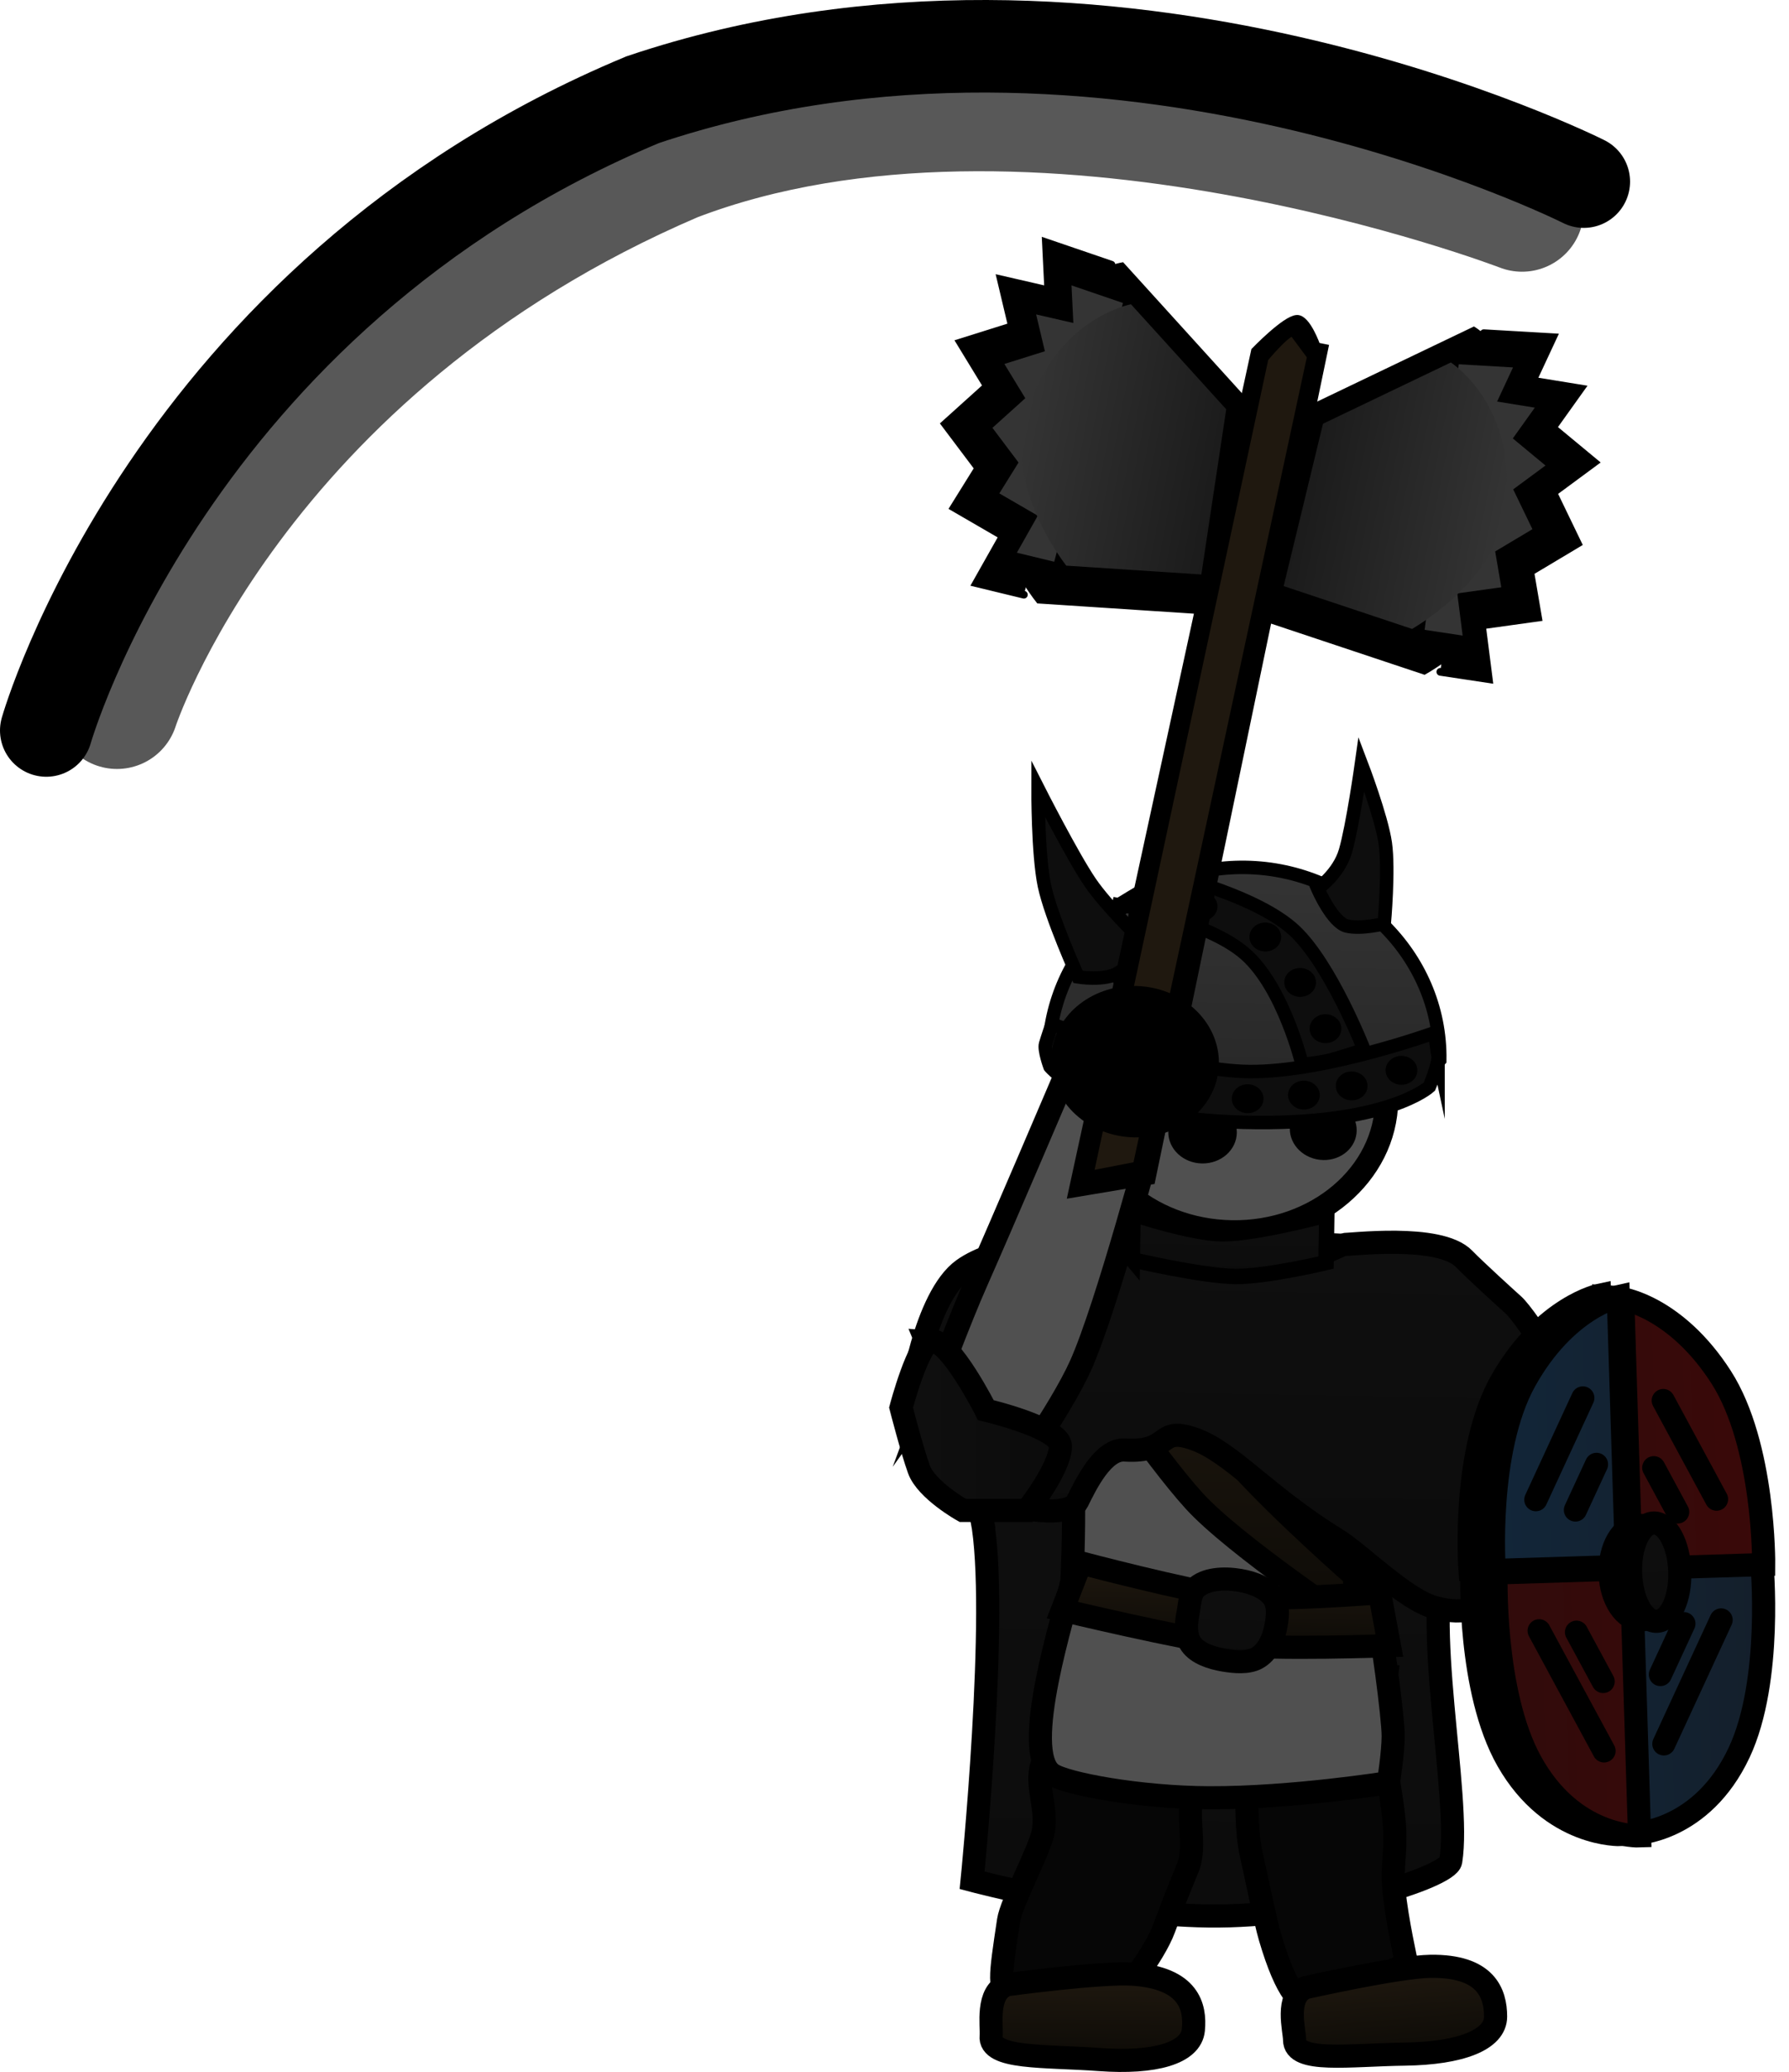 <svg version="1.1" xmlns="http://www.w3.org/2000/svg" xmlns:xlink="http://www.w3.org/1999/xlink" width="116" height="134.326" viewBox="0,0,116,134.326"><defs><linearGradient x1="255.17" y1="148.667" x2="265.137" y2="169.282" gradientUnits="userSpaceOnUse" id="color-1"><stop offset="0" stop-color="#343434"/><stop offset="1" stop-color="#0c0c0c"/></linearGradient><linearGradient x1="239.576" y1="148.597" x2="239.014" y2="185.536" gradientUnits="userSpaceOnUse" id="color-2"><stop offset="0" stop-color="#0f0f0f"/><stop offset="1" stop-color="#0c0c0c"/></linearGradient><linearGradient x1="239.056" y1="148.03" x2="238.772" y2="166.687" gradientUnits="userSpaceOnUse" id="color-3"><stop offset="0" stop-color="#1f180f"/><stop offset="1" stop-color="#0d0b07"/></linearGradient><linearGradient x1="239.24" y1="162.767" x2="239.16" y2="168.043" gradientUnits="userSpaceOnUse" id="color-4"><stop offset="0" stop-color="#1f180f"/><stop offset="1" stop-color="#0d0b07"/></linearGradient><linearGradient x1="239.614" y1="163.686" x2="239.533" y2="169.029" gradientUnits="userSpaceOnUse" id="color-5"><stop offset="0" stop-color="#0f0f0f"/><stop offset="1" stop-color="#0c0c0c"/></linearGradient><linearGradient x1="249.808" y1="188.996" x2="250.307" y2="194.575" gradientUnits="userSpaceOnUse" id="color-6"><stop offset="0" stop-color="#1f180f"/><stop offset="1" stop-color="#0d0b07"/></linearGradient><linearGradient x1="230.552" y1="189.279" x2="230.495" y2="194.885" gradientUnits="userSpaceOnUse" id="color-7"><stop offset="0" stop-color="#1f180f"/><stop offset="1" stop-color="#0d0b07"/></linearGradient><linearGradient x1="239.638" y1="141.694" x2="239.335" y2="161.649" gradientUnits="userSpaceOnUse" id="color-8"><stop offset="0" stop-color="#0f0f0f"/><stop offset="1" stop-color="#0c0c0c"/></linearGradient><linearGradient x1="240.445" y1="117.542" x2="240.082" y2="142.14" gradientUnits="userSpaceOnUse" id="color-9"><stop offset="0" stop-color="#343434"/><stop offset="1" stop-color="#1f1f1f"/></linearGradient><linearGradient x1="256.566" y1="163.038" x2="273.97" y2="162.493" gradientUnits="userSpaceOnUse" id="color-10"><stop offset="0" stop-color="#122639"/><stop offset="1" stop-color="#141f2b"/></linearGradient><linearGradient x1="256.655" y1="163.202" x2="274.058" y2="162.657" gradientUnits="userSpaceOnUse" id="color-11"><stop offset="0" stop-color="#310b0b"/><stop offset="1" stop-color="#3a0909"/></linearGradient><linearGradient x1="265.933" y1="160.202" x2="266.125" y2="166.324" gradientUnits="userSpaceOnUse" id="color-12"><stop offset="0" stop-color="#000000"/><stop offset="1" stop-color="#0c0c0c"/></linearGradient><linearGradient x1="266.916" y1="160.046" x2="267.116" y2="166.418" gradientUnits="userSpaceOnUse" id="color-13"><stop offset="0" stop-color="#0f0f0f"/><stop offset="1" stop-color="#0c0c0c"/></linearGradient><linearGradient x1="239.44" y1="139.983" x2="239.378" y2="144.058" gradientUnits="userSpaceOnUse" id="color-14"><stop offset="0" stop-color="#0f0f0f"/><stop offset="1" stop-color="#0c0c0c"/></linearGradient><linearGradient x1="239.017" y1="91.049" x2="226.145" y2="88.596" gradientUnits="userSpaceOnUse" id="color-15"><stop offset="0" stop-color="#1b1b1b"/><stop offset="1" stop-color="#343434"/></linearGradient><linearGradient x1="244.434" y1="91.817" x2="257.279" y2="94.407" gradientUnits="userSpaceOnUse" id="color-16"><stop offset="0" stop-color="#1b1b1b"/><stop offset="1" stop-color="#343434"/></linearGradient><linearGradient x1="219.616" y1="155.23" x2="226.282" y2="155.23" gradientUnits="userSpaceOnUse" id="color-17"><stop offset="0" stop-color="#0f0f0f"/><stop offset="1" stop-color="#0c0c0c"/></linearGradient></defs><g transform="translate(-159.692,-61.309)"><g data-paper-data="{&quot;isPaintingLayer&quot;:true}" fill-rule="nonzero" stroke-linejoin="miter" stroke-miterlimit="10" stroke-dasharray="" stroke-dashoffset="0" style="mix-blend-mode: normal"><path d="M261.805,171.058c0,0 -3.117,-5.978 -4.92,-8.755c-1.59,-2.449 -5.338,-7.045 -5.338,-7.045l0.374,-9.521c0,0 7.154,6.462 10.006,10.214c2.649,3.485 6.544,11.556 6.544,11.556c0,0 -1.342,2.25 -2.458,2.845c-1.106,0.589 -4.208,0.706 -4.208,0.706z" data-paper-data="{&quot;index&quot;:null}" fill="url(#color-1)" stroke="#000000" stroke-width="1.5" stroke-linecap="butt"/><path d="M249.603,132.677c-0.07,4.77 -4.562,8.571 -10.032,8.489c-5.471,-0.082 -9.849,-4.015 -9.779,-8.785c0.07,-4.77 4.562,-8.571 10.032,-8.489c5.471,0.082 9.849,4.015 9.779,8.785z" fill="#505050" stroke="#000000" stroke-width="1.5" stroke-linecap="butt"/><path d="M223.357,159.75c-1.013,-5.248 -3.589,-11.438 -3.589,-11.438l39.57,3.59c0,0 -3.751,4.693 -5.755,9.68c-1.818,4.523 0.869,16.102 0.176,20.385c-0.171,1.055 -8.396,3.66 -15.741,3.555c-7.043,-0.101 -15.293,-2.311 -15.293,-2.311c0,0 1.764,-17.593 0.631,-23.461z" fill="url(#color-2)" stroke="#000000" stroke-width="1.5" stroke-linecap="butt"/><path d="M244.917,191.285c-0.859,0.148 -1.803,-0.758 -2.868,-4.368c-0.325,-1.104 -0.953,-4.197 -1.223,-5.386c-0.35,-1.537 -0.212,-3.182 -0.403,-4.588c-0.422,-3.112 -0.908,-5.425 -0.908,-5.425c0,0 2.728,-1.205 4.941,-1.587c2.213,-0.383 5.138,-0.008 5.138,-0.008c0,0 -0.263,1.89 -0.106,4.848c0.075,1.423 0.526,3.356 0.624,4.948c0.112,1.833 -0.194,2.466 -0.033,4.155c0.18,1.896 0.823,4.748 0.823,4.748c0,0 -5.462,2.573 -5.984,2.663z" data-paper-data="{&quot;index&quot;:null}" fill="#060606" stroke="#000000" stroke-width="1.5" stroke-linecap="butt"/><path d="M225.293,190.629c-0.908,-0.229 -0.763,-1.087 -0.206,-4.809c0.17,-1.138 1.97,-4.494 2.232,-5.686c0.338,-1.542 -0.51,-3.05 -0.074,-4.405c0.965,-2.999 1.515,-5.301 1.515,-5.301c0,0 3.207,0.063 5.545,0.653c2.338,0.59 5.038,2.167 5.038,2.167c0,0 -1.095,1.602 -2.252,4.349c-0.557,1.322 0.227,3.318 -0.383,4.802c-0.702,1.709 -0.948,2.334 -1.54,3.934c-0.664,1.795 -2.831,4.416 -2.831,4.416c0,0 -6.492,0.02 -7.044,-0.12z" data-paper-data="{&quot;index&quot;:null}" fill="#060606" stroke="#000000" stroke-width="1.5" stroke-linecap="butt"/><path d="M227.964,151.899c-0.559,-0.013 -5.244,-6.794 -2.415,-8.338c4.929,-2.69 10.897,-1.151 13.287,-1.117c2.031,0.029 9.139,-1.603 13.627,1.202c1.944,1.215 -4.517,8.339 -4.577,8.597c-1.092,4.69 -0.04,8.739 0.296,10.092c0.101,0.407 0.377,1.836 0.759,3.358c0.338,1.347 1.086,6.938 1.086,8.164c0,1.08 -0.308,3.023 -0.308,3.023c0,0 -6.217,0.997 -11.611,0.979c-4.535,-0.015 -9.325,-0.917 -10.215,-1.532c-2.094,-1.449 0.858,-10.509 1.298,-12.49c0,0 0.669,-11.892 -1.226,-11.937z" fill="#505050" stroke="#000000" stroke-width="1.5" stroke-linecap="butt"/><path d="M230.093,149.149l3.836,-1.193c0,0 3.804,5.741 6.201,8.416c2.547,2.844 7.367,7.088 7.367,7.088l0.22,3.355c0,0 -7.964,-5.308 -10.595,-8.204c-2.673,-2.943 -7.028,-9.463 -7.028,-9.463z" fill="url(#color-3)" stroke="#000000" stroke-width="1.5" stroke-linecap="butt"/><path d="M229.768,162.631c0,0 6.861,1.806 9.528,2.152c2.835,0.368 9.847,-0.213 9.847,-0.213l0.639,3.429c0,0 -7.512,0.278 -10.415,-0.074c-2.951,-0.358 -10.793,-2.233 -10.793,-2.233z" fill="url(#color-4)" stroke="#000000" stroke-width="1.5" stroke-linecap="butt"/><path d="M236.727,165.867c0.099,-0.488 0.116,-1.215 0.453,-1.56c0.649,-0.665 1.877,-0.717 2.909,-0.542c0.891,0.151 1.827,0.524 2.229,1.197c0.305,0.511 0.211,1.253 0.086,1.869c-0.158,0.781 -0.532,1.615 -1.231,1.986c-0.577,0.307 -1.422,0.236 -2.132,0.116c-0.811,-0.138 -1.696,-0.436 -2.113,-1.021c-0.389,-0.545 -0.341,-1.357 -0.202,-2.045z" fill="url(#color-5)" stroke="#000000" stroke-width="1.5" stroke-linecap="butt"/><path d="M252.444,188.786c3.6,-0.048 4.22,1.745 4.223,3.257c0.002,1.512 -2.284,2.386 -5.884,2.434c-3.6,0.048 -7.148,0.594 -7.15,-0.918c-0.001,-0.632 -0.626,-2.791 0.697,-3.389c0,0 6.019,-1.356 8.115,-1.384z" data-paper-data="{&quot;index&quot;:null}" fill="url(#color-6)" stroke="#000000" stroke-width="1.5" stroke-linecap="butt"/><path d="M233.194,189.298c3.584,0.262 4.024,2.104 3.876,3.612c-0.147,1.508 -2.508,2.182 -6.092,1.919c-3.584,-0.262 -7.166,-0.024 -7.019,-1.532c0.062,-0.63 -0.346,-2.837 1.029,-3.319c0,0 6.12,-0.833 8.206,-0.68z" data-paper-data="{&quot;index&quot;:null}" fill="url(#color-7)" stroke="#000000" stroke-width="1.5" stroke-linecap="butt"/><path d="M218.775,152.152c-0.106,-0.197 0.888,-6.742 3.365,-8.534c2.011,-1.455 6.832,-2.259 11.193,-1.76c2.123,0.243 4.429,1.792 5.687,1.805c4.576,0.047 7.717,-1.676 7.742,-1.674c0.367,0.039 6.259,-0.73 7.862,0.933c0.688,0.714 2.83,2.661 3.192,2.984c0.884,0.789 4.824,6.705 4.165,8.47c-0.686,1.838 -3.959,1.093 -4.346,3.808c-0.387,2.715 0.926,6.2 -0.6,6.704c-1.527,0.505 -2.124,1.228 -4.33,0.632c-1.911,-0.517 -4.847,-3.489 -6.337,-4.407c-4.618,-2.845 -6.811,-5.672 -9.272,-6.527c-2.409,-0.837 -1.399,0.921 -4.482,0.727c-1.39,-0.087 -2.503,2.199 -3.055,3.321c-0.673,1.366 -5.367,0.145 -6.728,-0.329c0,0 4.653,-4.825 3.194,-6.726c-1.373,-1.789 -7.25,0.573 -7.25,0.573z" data-paper-data="{&quot;index&quot;:null}" fill="url(#color-8)" stroke="#000000" stroke-width="1.5" stroke-linecap="butt"/><path d="M243.337,134.28c0.129,-1.083 1.199,-1.846 2.389,-1.704c1.19,0.142 2.051,1.135 1.922,2.218c-0.129,1.083 -1.199,1.846 -2.389,1.704c-1.19,-0.142 -2.051,-1.135 -1.922,-2.218z" fill="#000000" stroke="#000000" stroke-width="0" stroke-linecap="butt"/><path d="M235.446,134.682c0.017,-1.116 1.024,-2.006 2.251,-1.988c1.227,0.018 2.208,0.938 2.191,2.054c-0.017,1.116 -1.024,2.006 -2.251,1.988c-1.227,-0.018 -2.208,-0.938 -2.191,-2.054z" fill="#000000" stroke="#000000" stroke-width="0" stroke-linecap="butt"/><path d="M220.22,151.41c0,0 1.645,-4.453 2.815,-7.087c1.473,-3.316 5.493,-12.738 5.493,-12.738l5.985,2.964c0,0 -3.038,11.482 -4.761,15.3c-1.333,2.954 -4.88,7.858 -4.88,7.858c0,0 -3.018,-0.507 -3.843,-1.624c-0.708,-0.959 -0.808,-4.674 -0.808,-4.674z" fill="#505050" stroke="#000000" stroke-width="1.5" stroke-linecap="butt"/><g data-paper-data="{&quot;index&quot;:null}" stroke-width="0.875"><path d="M227.69,129.655c0.1,-6.793 5.811,-12.216 12.755,-12.113c6.944,0.103 12.702,5.696 12.601,12.488c0,0 -2.659,2.971 -8.106,3.585c-7.047,0.794 -17.294,-0.984 -17.25,-3.96z" fill="url(#color-9)" stroke="#000000" stroke-linecap="butt"/><path d="M252.933,129.718c0.1,0.466 -0.56,2.04 -0.56,2.04c0,0 -2.751,2.546 -12.038,2.31c-9.904,-0.252 -12.563,-3.61 -12.563,-3.61c0,0 -0.396,-1.078 -0.285,-1.46c0.131,-0.447 0.423,-1.298 0.423,-1.298c0,0 7.848,3.027 12.787,3.077c4.938,0.05 12.042,-2.527 12.042,-2.527c0,0 0.098,1.021 0.194,1.468z" fill="#0e0e0e" stroke="#000000" stroke-linecap="round"/><path d="M232.236,119.965c0,0 1.433,-0.883 2.051,-1.215c0.631,-0.339 1.6,-0.629 1.6,-0.629c0,0 5.372,1.317 7.729,3.511c2.358,2.194 4.52,7.73 4.52,7.73c0,0 -1.546,0.492 -2.067,0.637c-0.666,0.185 -1.946,0.32 -1.946,0.32c0,0 -1.197,-4.963 -3.668,-7.148c-2.47,-2.185 -8.219,-3.207 -8.219,-3.207z" fill="#0e0e0e" stroke="#000000" stroke-linecap="round"/><path d="M232.197,124.387c-0.917,0.538 -2.604,0.256 -2.604,0.256c0,0 -1.744,-3.862 -2.179,-5.908c-0.429,-2.021 -0.414,-6.294 -0.414,-6.294c0,0 2.225,4.385 3.385,6.084c1.062,1.554 3.309,3.713 3.309,3.713c0,0 -0.58,1.612 -1.497,2.15z" fill="#0e0e0e" stroke="#000000" stroke-linecap="butt"/><path d="M245.134,118.918c0,0 1.365,-0.949 1.797,-2.433c0.472,-1.622 1.037,-5.633 1.037,-5.633c0,0 1.301,3.408 1.546,5.12c0.248,1.733 -0.067,5.216 -0.067,5.216c0,0 -1.479,0.376 -2.42,0.157c-0.94,-0.219 -1.894,-2.426 -1.894,-2.426z" data-paper-data="{&quot;index&quot;:null}" fill="#0e0e0e" stroke="#000000" stroke-linecap="butt"/><path d="M246.306,131.694c0.008,-0.517 0.475,-0.93 1.043,-0.921c0.568,0.008 1.023,0.434 1.015,0.952c-0.008,0.517 -0.475,0.93 -1.043,0.921c-0.568,-0.008 -1.023,-0.434 -1.015,-0.952z" fill="#000000" stroke="none" stroke-linecap="butt"/><path d="M249.535,130.683c0.008,-0.517 0.475,-0.93 1.043,-0.921c0.568,0.008 1.023,0.434 1.015,0.952c-0.008,0.517 -0.475,0.93 -1.043,0.921c-0.568,-0.008 -1.023,-0.434 -1.015,-0.952z" fill="#000000" stroke="none" stroke-linecap="butt"/><path d="M243.209,132.29c0.008,-0.517 0.475,-0.93 1.043,-0.921c0.568,0.008 1.023,0.434 1.015,0.952c-0.008,0.517 -0.475,0.93 -1.043,0.921c-0.568,-0.008 -1.023,-0.434 -1.015,-0.952z" fill="#000000" stroke="none" stroke-linecap="butt"/><path d="M239.563,132.524c0.008,-0.517 0.475,-0.93 1.043,-0.921c0.568,0.008 1.023,0.434 1.015,0.952c-0.008,0.517 -0.475,0.93 -1.043,0.921c-0.568,-0.008 -1.023,-0.434 -1.015,-0.952z" fill="#000000" stroke="none" stroke-linecap="butt"/><path d="M235.98,132.183c0.008,-0.517 0.475,-0.93 1.043,-0.921c0.568,0.008 1.023,0.434 1.015,0.952c-0.008,0.517 -0.475,0.93 -1.043,0.921c-0.568,-0.008 -1.023,-0.434 -1.015,-0.952z" fill="#000000" stroke="none" stroke-linecap="butt"/><path d="M232.24,131.292c0.008,-0.517 0.475,-0.93 1.043,-0.921c0.568,0.008 1.023,0.434 1.015,0.952c-0.008,0.517 -0.475,0.93 -1.043,0.921c-0.568,-0.008 -1.023,-0.434 -1.015,-0.952z" fill="#000000" stroke="none" stroke-linecap="butt"/><path d="M228.988,130.084c0.008,-0.517 0.475,-0.93 1.043,-0.921c0.568,0.008 1.023,0.434 1.015,0.952c-0.008,0.517 -0.475,0.93 -1.043,0.921c-0.568,-0.008 -1.023,-0.434 -1.015,-0.952z" fill="#000000" stroke="none" stroke-linecap="butt"/><path d="M244.608,127.984c0.008,-0.517 0.475,-0.93 1.043,-0.921c0.568,0.008 1.023,0.434 1.015,0.952c-0.008,0.517 -0.475,0.93 -1.043,0.921c-0.568,-0.008 -1.023,-0.434 -1.015,-0.952z" fill="#000000" stroke="none" stroke-linecap="butt"/><path d="M242.964,124.984c0.008,-0.517 0.475,-0.93 1.043,-0.921c0.568,0.008 1.023,0.434 1.015,0.952c-0.008,0.517 -0.475,0.93 -1.043,0.921c-0.568,-0.008 -1.023,-0.434 -1.015,-0.952z" fill="#000000" stroke="none" stroke-linecap="butt"/><path d="M240.707,122.04c0.008,-0.517 0.475,-0.93 1.043,-0.921c0.568,0.008 1.023,0.434 1.015,0.952c-0.008,0.517 -0.475,0.93 -1.043,0.921c-0.568,-0.008 -1.023,-0.434 -1.015,-0.952z" fill="#000000" stroke="none" stroke-linecap="butt"/><path d="M236.576,120.06c0.008,-0.517 0.475,-0.93 1.043,-0.921c0.568,0.008 1.023,0.434 1.015,0.952c-0.008,0.517 -0.475,0.93 -1.043,0.921c-0.568,-0.008 -1.023,-0.434 -1.015,-0.952z" fill="#000000" stroke="none" stroke-linecap="butt"/></g><path d="M260.365,167.222c0.126,-1.986 2.044,-3.481 4.286,-3.34c2.241,0.142 3.956,1.867 3.831,3.853c-0.126,1.986 -2.044,3.481 -4.286,3.34c-2.241,-0.142 -3.956,-1.867 -3.831,-3.853z" fill="#000000" stroke="#000000" stroke-width="1.5" stroke-linecap="butt"/><g stroke="#000000" stroke-width="1.5"><g fill="#000000" stroke-linecap="round"><path d="M255.005,163.045l18.068,-0.566c0,0 0.756,7.651 -1.546,12.351c-2.527,5.161 -7.032,5.26 -7.032,5.26l-1.091,-34.816c0,0 -3.551,0.731 -6.302,5.46c-2.673,4.594 -2.097,12.311 -2.097,12.311z"/><path d="M270.334,150.486c-3.042,-4.547 -6.632,-5.055 -6.632,-5.055l1.091,34.816c0,0 -4.502,0.183 -7.348,-4.809c-2.591,-4.547 -2.316,-12.23 -2.316,-12.23l18.068,-0.566c0,0 0.091,-7.738 -2.864,-12.156z" data-paper-data="{&quot;index&quot;:null}"/></g><g stroke-linecap="round"><path d="M256.581,163.121l17.348,-0.544c0,0 0.735,7.652 -1.469,12.349c-2.42,5.157 -6.746,5.251 -6.746,5.251l-1.091,-34.816c0,0 -3.409,0.727 -6.044,5.452c-2.56,4.59 -1.998,12.308 -1.998,12.308z" fill="url(#color-10)"/><path d="M267.353,169.87l1.525,-3.299" fill="none"/><path d="M263.211,156.243l-1.368,2.961" fill="none"/><path d="M271.291,166.329l-3.714,8.037" fill="none"/><path d="M262.325,151.936l-3.049,6.599" fill="none"/><path d="M271.285,150.581c-2.926,-4.551 -6.374,-5.063 -6.374,-5.063l1.091,34.816c0,0 -4.323,0.177 -7.061,-4.818c-2.494,-4.55 -2.239,-12.232 -2.239,-12.232l17.348,-0.544c0,0 0.078,-7.738 -2.765,-12.159z" data-paper-data="{&quot;index&quot;:null}" fill="url(#color-11)"/><path d="M261.914,167.123l1.728,3.197" data-paper-data="{&quot;index&quot;:null}" fill="none"/><path d="M268.474,159.33l-1.551,-2.87" data-paper-data="{&quot;index&quot;:null}" fill="none"/><path d="M263.7,174.821l-4.21,-7.789" data-paper-data="{&quot;index&quot;:null}" fill="none"/><path d="M270.994,158.501l-3.456,-6.395" data-paper-data="{&quot;index&quot;:null}" fill="none"/></g><path d="M267.964,163.202c0.053,1.691 -0.771,3.088 -1.84,3.122c-1.069,0.033 -1.979,-1.31 -2.031,-3c-0.053,-1.691 0.771,-3.088 1.84,-3.122c1.069,-0.033 1.979,1.31 2.031,3z" fill="url(#color-12)" stroke-linecap="butt"/><path d="M265.421,163.282c-0.055,-1.76 0.614,-3.208 1.495,-3.236c0.881,-0.028 1.64,1.376 1.695,3.136c0.055,1.76 -0.614,3.208 -1.495,3.236c-0.881,0.028 -1.64,-1.376 -1.695,-3.136z" fill="url(#color-13)" stroke-linecap="butt"/></g><path d="M233.111,142.98l0.045,-2.964c0,0 3.821,1.273 5.791,1.282c2.194,0.01 6.774,-1.225 6.774,-1.225l-0.047,3.087c0,0 -3.901,0.932 -5.895,0.903c-2.178,-0.031 -6.669,-1.084 -6.669,-1.084z" fill="url(#color-14)" stroke="#000000" stroke-width="1" stroke-linecap="butt"/><g stroke="#000000"><g data-paper-data="{&quot;index&quot;:null}" stroke-linecap="round"><path d="M226.081,99.864l-3.088,-0.748l1.727,-3.06l-3.178,-1.843l1.588,-2.552l-2.158,-2.868l2.716,-2.448l-1.728,-2.832l3.348,-1.052l-0.722,-3.042l3.076,0.708l-0.152,-3.109l4.252,1.453" data-paper-data="{&quot;index&quot;:null}" fill="#000000" stroke-width="0.5"/><path d="M227.076,100.186c0,0 -4.705,-5.926 -3.519,-11.451c1.902,-8.855 8.867,-10.156 8.867,-10.156l7.875,8.681l-2.057,13.658z" data-paper-data="{&quot;index&quot;:null}" fill="#000000" stroke-width="0.5"/><path d="M229.56,89.172l-4.614,-1.212" data-paper-data="{&quot;index&quot;:null}" fill="#000000" stroke-width="0.5"/><path d="M224.14,92.458l3.37,0.688" data-paper-data="{&quot;index&quot;:null}" fill="#000000" stroke-width="0.5"/><path d="M228.049,97.728l-2.422,-0.587l1.355,-2.4l-2.493,-1.445l1.245,-2.001l-1.692,-2.249l2.13,-1.92l-1.355,-2.221l2.625,-0.825l-0.566,-2.386l2.412,0.555l-0.119,-2.438l3.335,1.14" data-paper-data="{&quot;index&quot;:null}" fill="#343434" stroke-width="0"/><path d="M228.83,97.98c0,0 -3.69,-4.647 -2.759,-8.981c1.492,-6.945 6.954,-7.965 6.954,-7.965l6.176,6.808l-1.613,10.711z" data-paper-data="{&quot;index&quot;:null}" fill="url(#color-15)" stroke-width="0"/><path d="M229.17,92.46l-2.643,-0.54" data-paper-data="{&quot;index&quot;:null}" fill="#585858" stroke-width="0"/></g><g data-paper-data="{&quot;index&quot;:null}"><g data-paper-data="{&quot;index&quot;:null}" fill="#000000" stroke-width="0.5"><g data-paper-data="{&quot;index&quot;:null}"><path d="M255.904,82.91l4.486,0.26l-1.315,2.821l3.115,0.506l-1.817,2.544l2.702,2.239l-2.669,1.97l1.59,3.293l-3.081,1.841l0.506,2.963l-3.639,0.506l0.444,3.486l-3.142,-0.474" stroke-linecap="round"/><g data-paper-data="{&quot;index&quot;:null}"><path d="M245.573,83.864l-11.228,53.985l-5.158,0.864l11.876,-54.651c0,0 1.965,-2.038 2.719,-2.082c0.647,-0.038 1.283,1.782 1.283,1.782z" stroke-linecap="butt"/><path d="M241.424,101.246l3.254,-13.423l10.57,-5.064c0,0 5.958,3.835 4.375,12.752c-0.988,5.564 -7.583,9.274 -7.583,9.274z" stroke-linecap="round"/></g></g><path d="M253.9,93.65l4.73,0.62" stroke-linecap="round"/><path d="M254.297,98.105l3.381,0.636" stroke-linecap="round"/><path d="M258.676,89.761l-3.51,-0.47" stroke-linecap="round"/></g><path d="M254.279,84.925l3.518,0.204l-1.031,2.212l2.443,0.397l-1.425,1.995l2.119,1.756l-2.094,1.545l1.247,2.582l-2.416,1.443l0.397,2.323l-2.854,0.397l0.348,2.734l-2.464,-0.371" fill="#343434" stroke-width="0" stroke-linecap="round"/><path d="M242.924,99.306l2.552,-10.527l8.29,-3.971c0,0 4.673,3.008 3.431,10.001c-0.775,4.364 -5.947,7.273 -5.947,7.273z" fill="url(#color-16)" stroke-width="0" stroke-linecap="round"/><path d="M252.708,93.348l3.709,0.486" fill="#343434" stroke-width="0" stroke-linecap="round"/><path d="M253.019,96.842l2.651,0.498" fill="#585858" stroke-width="0" stroke-linecap="round"/><path d="M253.701,89.93l2.753,0.368" fill="#343434" stroke-width="0" stroke-linecap="round"/><path d="M244.695,84.416l-11.297,52.457l-3.055,0.594l11.347,-52.929c0,0 1.377,-1.668 1.838,-1.695z" fill="#1f180f" stroke-width="0.5" stroke-linecap="butt"/></g></g><path d="M228.604,129.842c0.145,-2.292 2.359,-4.017 4.945,-3.853c2.586,0.163 4.565,2.154 4.42,4.445c-0.145,2.292 -2.359,4.017 -4.945,3.853c-2.586,-0.163 -4.565,-2.154 -4.42,-4.445z" fill="#000000" stroke="#000000" stroke-width="1.5" stroke-linecap="butt"/><path d="M222.116,159.23c0,0 -2.353,-1.32 -2.84,-2.664c-0.456,-1.262 -1.16,-4.002 -1.16,-4.002c0,0 1.147,-4.333 2,-4.333c1.229,0 3.5,4.5 3.5,4.5c0,0 4.833,1.129 4.833,2.333c0,1.425 -2.167,4.167 -2.167,4.167z" fill="url(#color-17)" stroke="#000000" stroke-width="1.5" stroke-linecap="butt"/><path d="M167.277,107.161c0,0 7.513,-23.218 36.148,-35.479c23.301,-8.927 54.956,3.242 54.956,3.242" fill="none" stroke="#585858" stroke-width="8" stroke-linecap="round"/><path d="M162.692,108.666c0,0 7.983,-28.101 38.675,-40.894c30.265,-10.175 61.019,5.311 61.019,5.311" fill="none" stroke="#000000" stroke-width="6" stroke-linecap="round"/></g></g></svg>